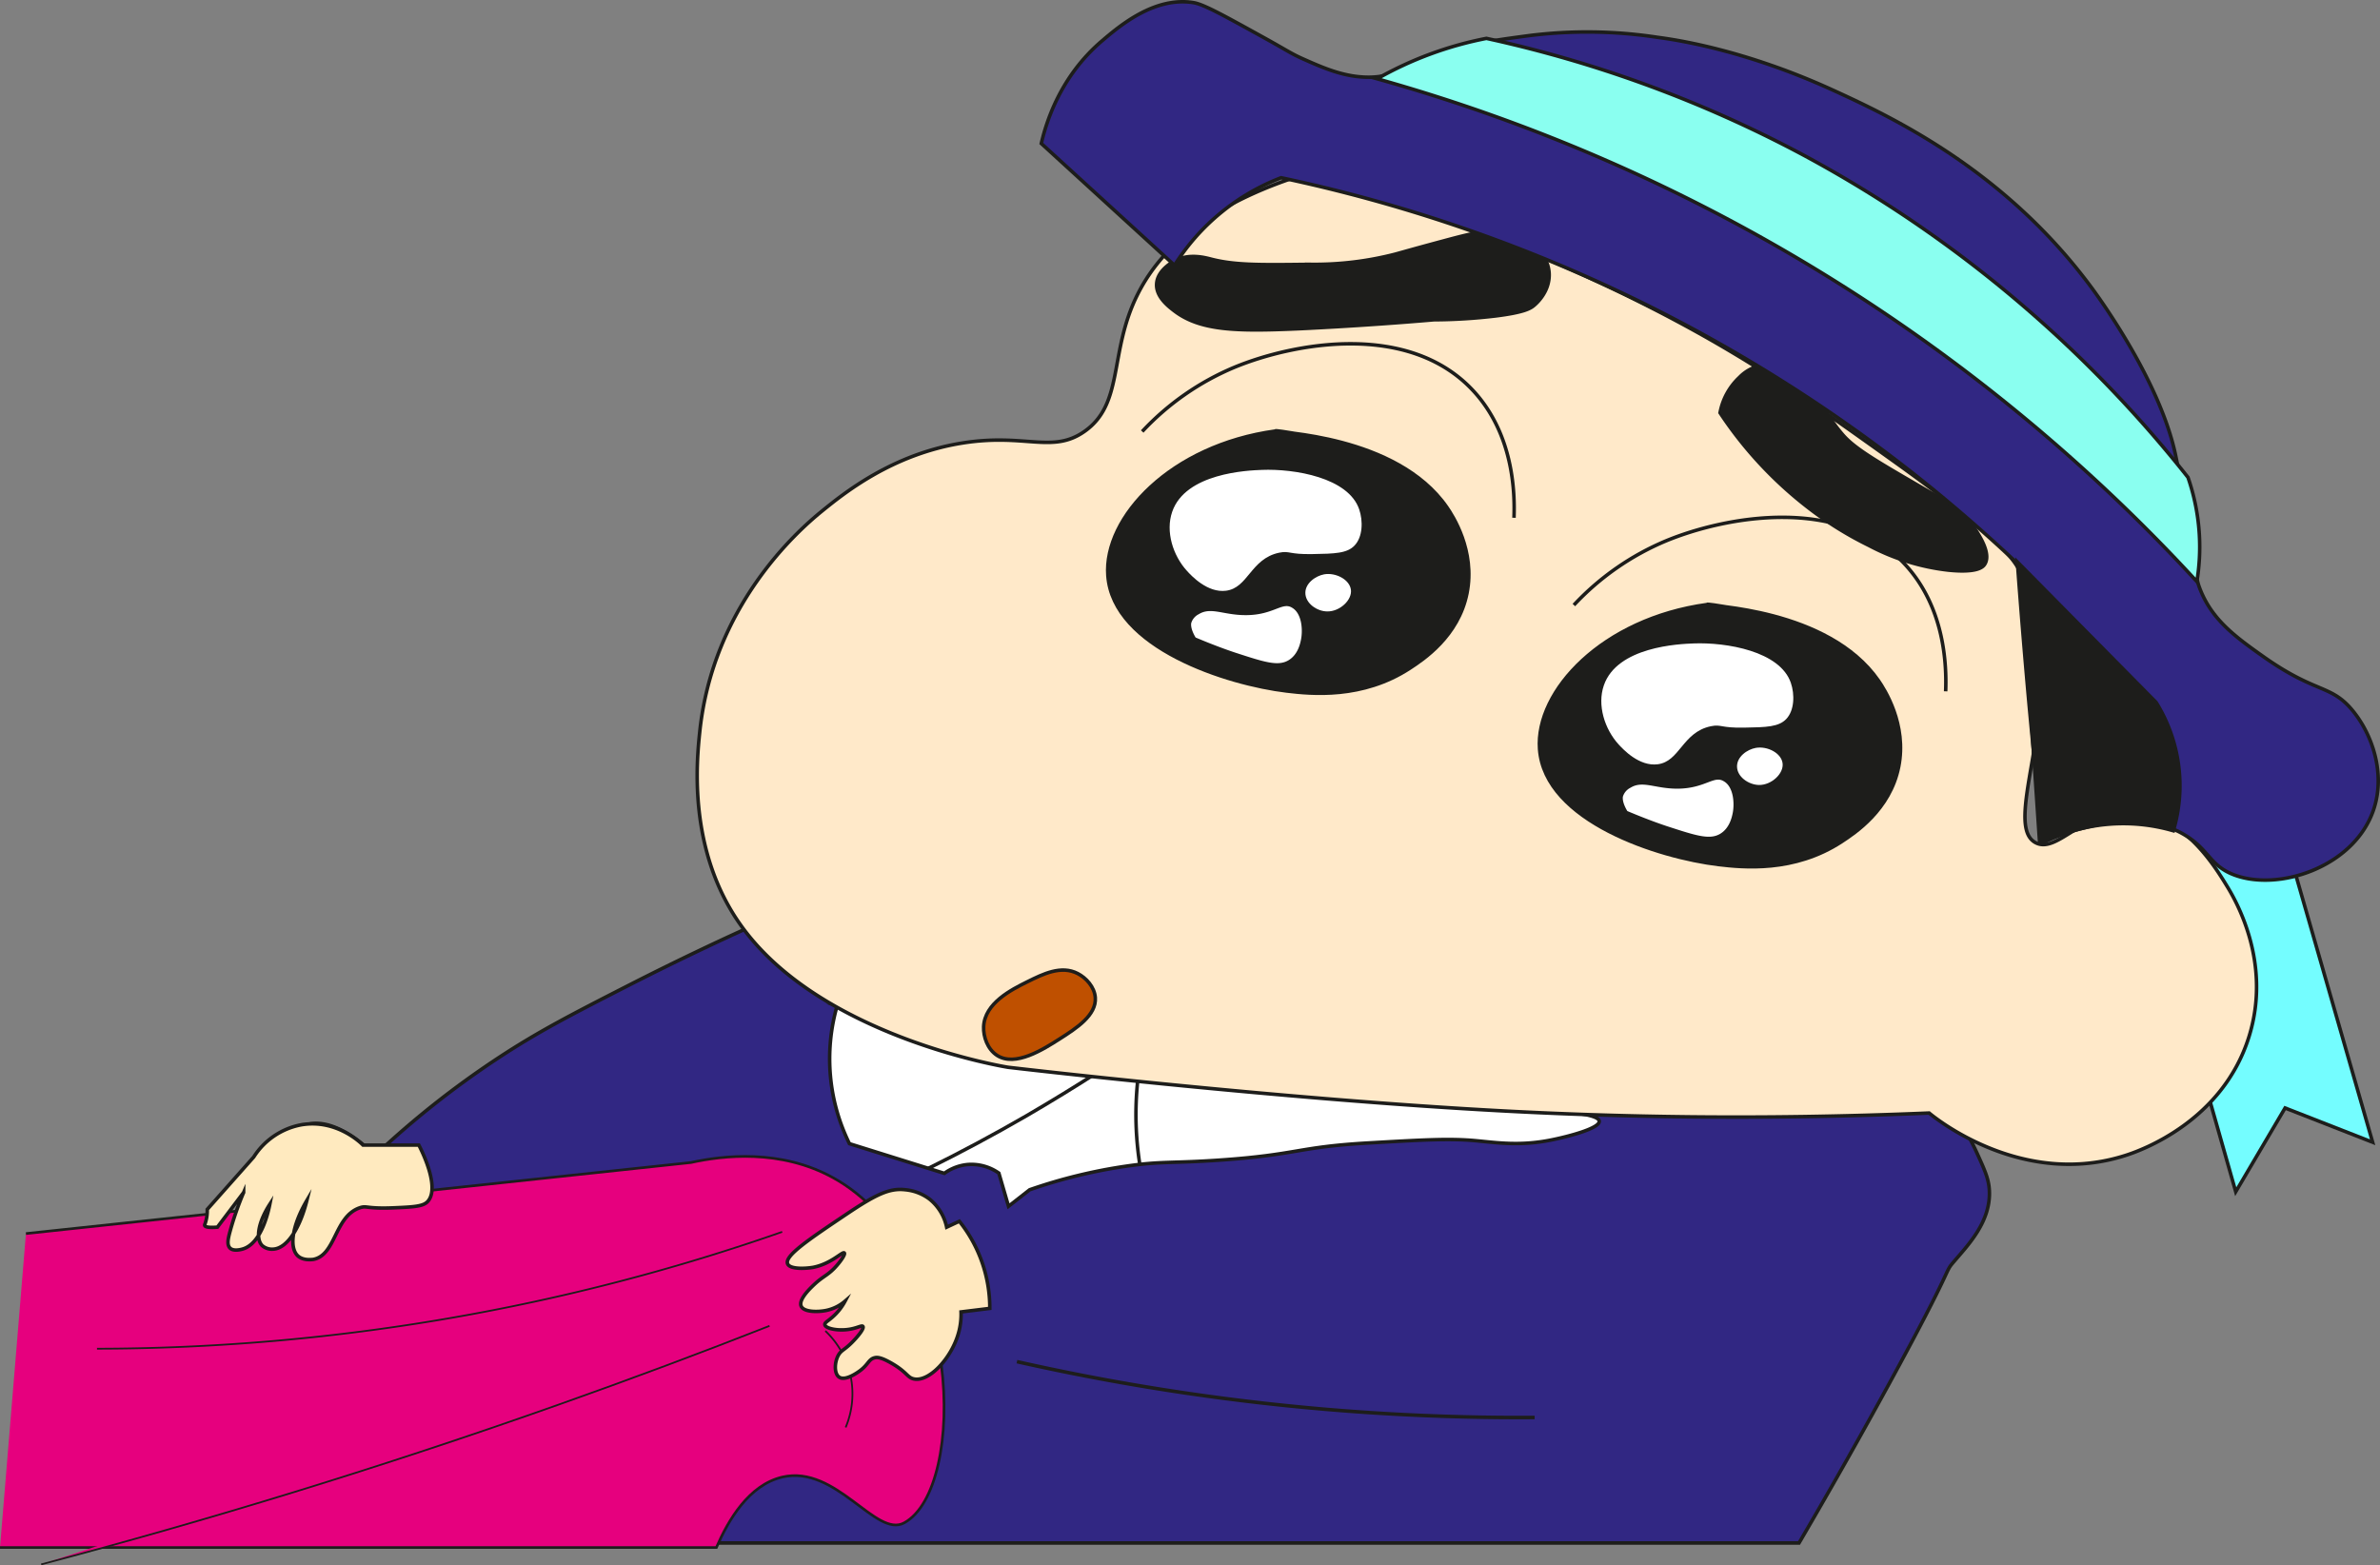 <svg xmlns="http://www.w3.org/2000/svg" viewBox="0 0 675.24 444.11"><rect x="0" y="0" width="675.24" height="444.11" fill="#808080" stroke="none"/><defs><style>.cls-1{fill:#312783;}.cls-1,.cls-10,.cls-11,.cls-12,.cls-2,.cls-3,.cls-4,.cls-5,.cls-6,.cls-7,.cls-8,.cls-9{stroke:#1d1d1b;stroke-miterlimit:10;}.cls-2{fill:#fff;}.cls-3{fill:none;}.cls-4{fill:#74fdff;}.cls-5{fill:#ffe9c9;}.cls-6{fill:#1d1d1b;}.cls-7{fill:#bf5000;}.cls-8{fill:#8afff0;}.cls-10,.cls-9{fill:#e6007e;}.cls-9{stroke-width:0.75px;}.cls-10{stroke-width:0.5px;}.cls-11{fill:#ffe8bf;}.cls-12{fill:#ffeabf;}</style></defs><g id="Layer_2" data-name="Layer 2"><g id="Layer_2-2" data-name="Layer 2"><path class="cls-1" d="M497.43,309.07l51.86-.76a93.43,93.43,0,0,1,11.88,19.44c2.06,4.55,3.09,6.9,3.24,10.08.43,8.84-6.1,15.47-10.08,20.16-3,3.49.71-.24-18.72,35.28-6.62,12.11-15.05,27.19-25.2,44.52H58.09V353.67a131.73,131.73,0,0,0,15-17.92c6.74-9.66,8.63-15.12,13.94-16.64,3.7-1.06,9.73-.4,19.44,8.64a258.11,258.11,0,0,1,34.56-27.36c11.53-7.61,20.83-12.39,37.44-20.88,14.89-7.6,28.19-13.81,39.24-18.72a130.69,130.69,0,0,0,29.16,24.48c13.43,8.23,30.58,15.27,92.16,20.88a917.45,917.45,0,0,0,93.6,4.32C449.34,310.36,455.77,309.69,497.43,309.07Z"/><path class="cls-2" d="M237.47,285.35c39.85,13.48,72.29,18.91,94.68,21.37,47.14,5.17,77.88,6.77,77.88,6.77,22.53,1.18,43.48,1.58,43.7,4.63.15,2-8.56,4.31-13.65,5.33-8.84,1.78-15.45.75-21.29.21-7.43-.7-15.19-.25-30.71.64-20.09,1.16-19.95,3.34-42.09,4.86-13.92.95-16.39.25-26.42,1.71a148,148,0,0,0-27.44,6.7l-6,4.69q-1.36-4.69-2.74-9.41a13.58,13.58,0,0,0-8.83-2.44,13.44,13.44,0,0,0-6.64,2.5L241,324.5a54.51,54.51,0,0,1-3.49-39.15Z"/><path class="cls-2" d="M311.76,304Q302,310.3,291.19,316.6c-9.53,5.51-18.83,10.46-27.81,14.9h0"/><path class="cls-2" d="M322.9,305.59a93.84,93.84,0,0,0-.61,9.45,91.78,91.78,0,0,0,1.09,15.34"/><path class="cls-3" d="M435.4,402.18a647.56,647.56,0,0,1-79.2-4.32,648.22,648.22,0,0,1-67.68-11.52"/><path class="cls-4" d="M648.31,237.69l24.84,86.4-24.84-9.72-14,23.76-27-95Z"/><path class="cls-5" d="M233.05,145.14c6.18-5,19.9-16.25,40-19.44,17.86-2.85,25.44,3.1,34.56-3.24,11.42-7.95,6.88-22.37,15.12-38.88,5.48-11,17.31-24.27,45.36-33.48A458.65,458.65,0,0,1,471.73,89c25.86,13.49,42.49,25.39,65.88,42.12,30,21.49,33.7,27.5,35.64,31.32,16.26,32-6.53,71.07,4.32,76.68,6.47,3.35,14.31-10.71,29.16-8.64,13.32,1.85,21.54,15.17,24.84,20.52,2.12,3.43,13.27,21.5,6.48,43.2-7.55,24.1-30.84,32.25-34.56,33.48-29.61,9.78-54.56-10.53-56.16-11.88-49.56,2.08-90.53,1-120-.55C362.62,311.86,286,302.82,286,302.82s-52.8-8.39-75.6-40c-15.38-21.29-12.72-47-11.88-55.08C202.2,171.9,226.34,150.61,233.05,145.14Z"/><path class="cls-6" d="M371.84,123.77c-8.15-1.46-9.94-1.64-10-1.51-.12.58,34.29,1,48.6,21.6,1.7,2.43,8.18,12.42,5.76,24.48-2.45,12.25-12.5,18.82-16.2,21.24-13.45,8.81-28,7.3-34.92,6.48-16.8-2-49.26-12.22-50.76-32.76-1.2-16.52,17.86-36.93,47.52-41"/><path class="cls-2" d="M363.05,157.3c2.82-.58,2.51.53,9.26.41,6.42-.11,10.06-.18,12.34-2.57,2.55-2.66,2.6-7.42,1.44-10.8-3.21-9.37-18.84-11.88-28.08-11.52-4.06.16-22,.86-25.92,12.24-2,5.78.21,12.79,4.32,17.28,1.18,1.29,5.94,6.5,11.52,5.76C354.51,167.23,355.16,158.92,363.05,157.3Z"/><path class="cls-2" d="M369.6,181.58c-.22,1.1-.9,4.49-3.8,6.2-3.17,1.87-7.14.58-15.09-2-5.61-1.82-11.83-4.5-11.83-4.5h0s-1.75-2.62-1.4-4.6a4.66,4.66,0,0,1,2.38-2.85c3.72-2.27,7.3.24,13.64.2,7.85,0,10.21-4,13.39-2C369.85,173.8,370.19,178.64,369.6,181.58Z"/><path class="cls-2" d="M375.61,162.46c3.48-.6,7.73,1.54,8.16,4.8s-3.41,6.79-7.2,6.72c-3.14,0-6.71-2.46-6.72-5.76C369.84,165.15,373,162.93,375.61,162.46Z"/><path class="cls-6" d="M494.32,173c-8.16-1.46-9.94-1.64-10-1.51-.12.58,34.28,1,48.6,21.6,1.69,2.43,8.17,12.42,5.76,24.48-2.45,12.25-12.51,18.82-16.2,21.24-13.45,8.81-28,7.3-34.92,6.48-16.81-2-49.27-12.22-50.76-32.76-1.2-16.52,17.85-36.93,47.52-41"/><path class="cls-2" d="M485.52,206.54c2.83-.58,2.52.53,9.27.41,6.41-.11,10-.18,12.33-2.57,2.55-2.66,2.6-7.42,1.44-10.8-3.21-9.37-18.83-11.88-28.08-11.52-4.06.16-22,.86-25.92,12.24-2,5.78.21,12.79,4.32,17.28,1.19,1.29,5.94,6.5,11.52,5.76C477,216.47,477.63,208.16,485.52,206.54Z"/><path class="cls-2" d="M492.08,230.82c-.23,1.1-.91,4.49-3.81,6.2-3.16,1.87-7.14.58-15.08-2-5.61-1.82-11.83-4.5-11.83-4.5h0s-1.75-2.62-1.41-4.6a4.67,4.67,0,0,1,2.39-2.85c3.72-2.27,7.3.24,13.63.2,7.85-.05,10.21-4,13.4-2C492.33,223,492.67,227.88,492.08,230.82Z"/><path class="cls-2" d="M498.08,211.7c3.48-.6,7.74,1.54,8.16,4.8s-3.41,6.79-7.2,6.72c-3.13-.05-6.71-2.46-6.72-5.76C492.31,214.39,495.42,212.17,498.08,211.7Z"/><path class="cls-3" d="M324.06,122.43a75.77,75.77,0,0,1,26.24-18.25c16.55-6.82,49.37-13.12,67.72,6.73,11.27,12.2,11.81,28.57,11.52,36"/><path class="cls-3" d="M446.53,171.67a75.86,75.86,0,0,1,26.24-18.25c16.55-6.82,49.37-13.12,67.72,6.73,11.27,12.2,11.81,28.57,11.52,36"/><path class="cls-6" d="M435.39,86.52c-1.1,1-2.86,2.09-11,3.12a154.59,154.59,0,0,1-17.58,1.09h0C386,92.52,367.94,93.3,367.94,93.3c-17.33.75-27.47.5-34.79-5.1-1.59-1.22-5.25-4-5-7.68.24-4.17,5.3-6.61,5.52-6.72,4-1.88,8.21-.72,10.08-.24,6.68,1.7,13.73,1.61,27.84,1.44a91.64,91.64,0,0,0,24.24-2.88c1.91-.52,6.22-1.76,13.93-3.82,7.14-1.92,9.52-2.47,12.95-2.42s8,.18,12,3.36c1.14.9,4.48,3.64,4.8,8.16C439.84,82.57,436,86,435.39,86.52Z"/><path class="cls-6" d="M552.81,161.77a63.32,63.32,0,0,1-22.56-7,100.18,100.18,0,0,1-17-10.56A112.28,112.28,0,0,1,488,117.12a18.38,18.38,0,0,1,5.52-10.07,11.7,11.7,0,0,1,6.24-3.37c3.35-.47,6.26,1,8.64,2.65,7.55,5.11,9,10.8,14.4,17,3.36,3.9,9.52,7.48,21.84,14.64,7.17,4.18,12.65,6.85,16.56,13.44,1,1.66,3.57,6,1.92,8.65C562.61,160.9,561,162.59,552.81,161.77Z"/><path class="cls-7" d="M305.8,276.24c2.29,1.19,4.73,3.74,4.95,6.81.37,5-5.41,8.72-10.08,11.7s-12.63,8.07-17.82,4.68c-2.7-1.77-3.89-5.29-3.78-8.1.26-6.73,8-10.59,12.42-12.78S301.08,273.78,305.8,276.24Z"/><path class="cls-1" d="M333.23,75.27l-37.8-34.56c1.36-5.9,5.32-19,17.28-29.16,4.9-4.17,14.83-12.61,25.92-10.8,2.84.46,8.49,3.59,19.8,9.84,7.09,3.92,7.77,4.58,11.52,6.24,5.51,2.44,11.72,5.2,18.78,5.07,6.13-.12,9.18-2.35,15.78-5.07,10-4.14,18-5.22,29.28-6.72a132,132,0,0,1,36.48.48c5.27.7,24.72,3.53,49.8,15,17,7.78,48.77,22.75,73.44,56.16,2.19,3,19.42,26.61,23.76,47.52,3.3,15.9,4.32,22.68,4.32,22.68,1.55,10.34,1.2,11.78,2.76,15.6,3.45,8.47,10,13.23,17.76,18.72,14.89,10.54,19.1,7.88,25.2,15.14,5.62,6.68,9.61,17.91,6.12,28.3-5.53,16.43-27.32,23.49-40,18.36-6.4-2.6-6.77-6.83-13-10.8-8.29-5.32-21.19-6.46-41.76,1.8l-5.28-78.24c-6.54-6.21-15.35-14.19-26.19-23A436,436,0,0,0,363.47,50.43a61.88,61.88,0,0,0-30.24,24.84Z"/><path class="cls-8" d="M390.7,22.35A498.78,498.78,0,0,1,623.28,165a59.85,59.85,0,0,0,.72-13,60.61,60.61,0,0,0-3.24-16.56A351.4,351.4,0,0,0,511,43.65a347.89,347.89,0,0,0-89.28-32.76,102.09,102.09,0,0,0-31,11.46Z"/><path class="cls-6" d="M572.36,159.45l39.36,39.84a44.73,44.73,0,0,1,4.89,36.42,50.68,50.68,0,0,0-37.06,3.42q-2-19.17-3.84-38.88Q573.84,179.57,572.36,159.45Z"/><path class="cls-9" d="M7.36,350l7.69-.82,181-19.34c9.1-2,25.41-3.91,40.32,4.32,36.93,20.38,38.16,88.13,20.16,97.92-8.05,4.37-19.24-16.53-34.56-13-9.56,2.23-15.38,12.31-18.72,20H0"/><path class="cls-10" d="M27.52,382.67A590.93,590.93,0,0,0,127.6,374a589.91,589.91,0,0,0,94.32-24.48"/><path class="cls-10" d="M11.68,443.87c46.9-12.41,96-27.34,146.88-45.36q30.74-10.89,59.76-22.32"/><path class="cls-10" d="M234.16,377.63A24.52,24.52,0,0,1,239.92,405"/><path class="cls-11" d="M256.84,337.57c-4.41-.51-8.14,1.2-16.58,6.86-10.77,7.23-17.75,11.91-16.8,14.16.66,1.56,4.88,1.39,7.2,1,5.22-1,8.38-4.62,8.88-4.08.35.38-1,2.29-2.16,3.6-2.25,2.59-3.69,2.91-6,5-1.25,1.16-4.91,4.53-4.08,6.48.74,1.74,4.8,1.71,7.2,1.2a11.94,11.94,0,0,0,5.28-2.64,16.14,16.14,0,0,1-2.16,3.12c-2.1,2.39-3.75,2.83-3.6,3.6.22,1.14,4.1,1.9,7.55,1.18,1.88-.39,3-1.08,3.25-.7.47.62-1.69,3.13-3.12,4.56-2.22,2.22-3,2.14-3.84,3.6-1.16,2.09-1.21,5.29.24,6.24,1.84,1.21,5.55-1.58,6-1.92,2.3-1.76,2.37-3.2,4.08-3.6.69-.16,1.72-.16,4.56,1.44,4.62,2.61,4.61,4.14,6.48,4.56,4.35,1,10.72-5.84,12.72-13a19.57,19.57,0,0,0,.72-6l8.16-1a39.43,39.43,0,0,0-8.64-24.72l-3.6,1.68a13.88,13.88,0,0,0-4.8-7.92A13.43,13.43,0,0,0,256.84,337.57Z"/><path class="cls-12" d="M118.83,324.9H103c-.63-.64-7.59-7.46-17.52-5.76A20.41,20.41,0,0,0,72,328.26l-13.2,14.88a11.4,11.4,0,0,1-.66,4.19.46.46,0,0,0-.06.37c.19.62,2,.6,3.6.48l7.44-9.84a87.67,87.67,0,0,0-3.84,11c-.54,2-1,3.84,0,4.8s3.09.39,3.6.24c5.37-1.58,7.31-10.85,7.68-12.72-3.34,5.18-4.08,9.86-2.16,11.76a4.23,4.23,0,0,0,3.12,1c3.9-.2,7.57-5.87,9.55-13.84C82.83,347.79,82,354,84.51,356.34c1.57,1.42,4.07,1,4.32,1,6.51-1.17,6-12.15,13.2-14.64,2.09-.73,1.79.33,9.6,0,5.5-.23,8.29-.38,9.6-1.68C125.19,337.05,119.21,325.62,118.83,324.9Z"/></g></g></svg>